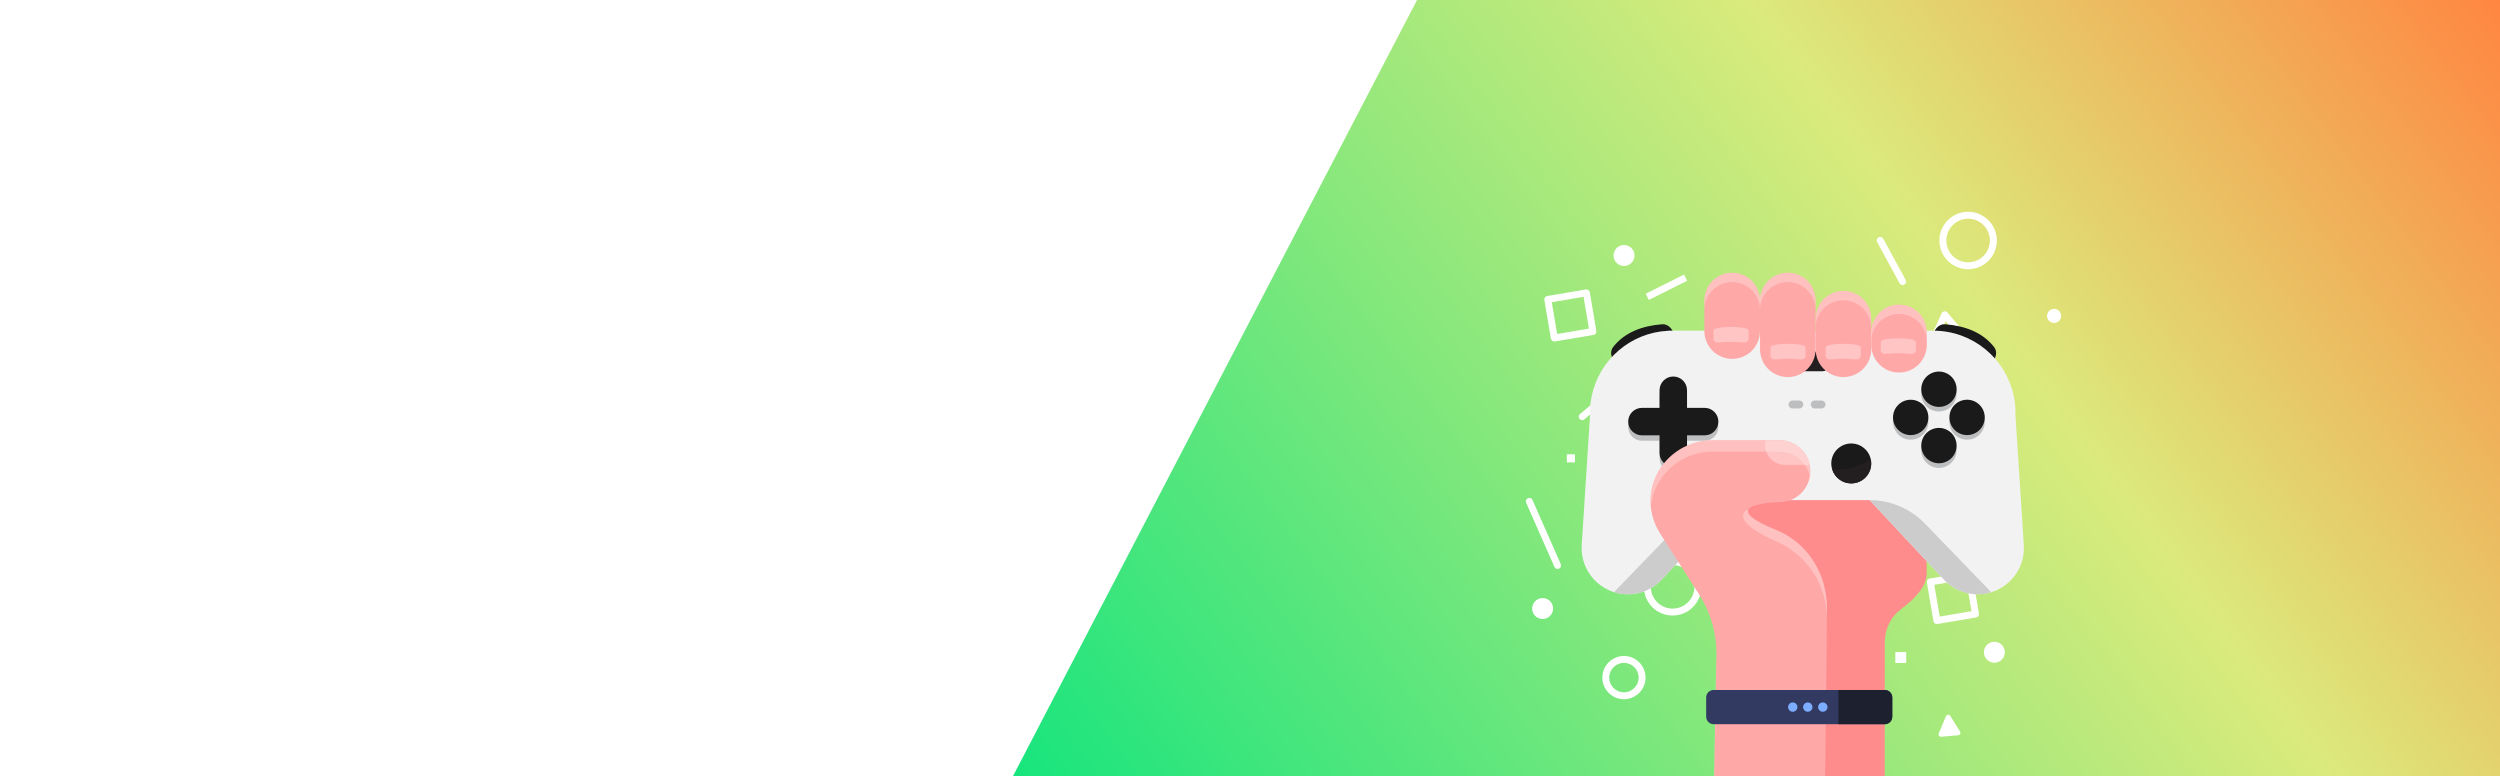 <svg width="1440" height="447" viewBox="0 0 1440 447" fill="none" xmlns="http://www.w3.org/2000/svg">
<path d="M1440 0H0V447H1440V0Z" fill="white"/>
<path d="M583.5 447H1440V0H816.218L583.5 447Z" fill="url(#paint0_linear)"/>
<path d="M935.389 402.747C928.521 402.747 922.938 397.163 922.938 390.295C922.938 383.427 928.521 377.843 935.389 377.843C942.257 377.843 947.841 383.427 947.841 390.295C947.841 397.163 942.257 402.747 935.389 402.747ZM935.389 381.815C930.731 381.815 926.909 385.607 926.909 390.295C926.909 394.983 930.701 398.775 935.389 398.775C940.047 398.775 943.87 394.983 943.87 390.295C943.87 385.607 940.047 381.815 935.389 381.815Z" fill="white"/>
<path d="M963.425 354.552C954.318 354.552 946.883 347.147 946.883 338.009C946.883 328.902 954.288 321.467 963.425 321.467C972.533 321.467 979.968 328.872 979.968 338.009C979.968 347.117 972.563 354.552 963.425 354.552ZM963.425 325.468C956.498 325.468 950.884 331.082 950.884 338.009C950.884 344.937 956.498 350.551 963.425 350.551C970.353 350.551 975.967 344.937 975.967 338.009C975.967 331.082 970.353 325.468 963.425 325.468Z" fill="white"/>
<path d="M1133.63 155.085C1124.53 155.085 1117.09 147.68 1117.09 138.543C1117.09 129.405 1124.5 122 1133.63 122C1142.77 122 1150.18 129.405 1150.18 138.543C1150.18 147.68 1142.77 155.085 1133.63 155.085ZM1133.63 126.001C1126.7 126.001 1121.09 131.615 1121.09 138.543C1121.09 145.47 1126.7 151.084 1133.63 151.084C1140.56 151.084 1146.17 145.47 1146.17 138.543C1146.17 131.615 1140.56 126.001 1133.63 126.001Z" fill="white"/>
<path d="M895.284 196.68C894.866 196.68 894.478 196.561 894.119 196.322C893.701 196.024 893.403 195.546 893.313 195.038L889.551 172.792C889.372 171.717 890.088 170.672 891.193 170.493L913.439 166.731C914.514 166.551 915.559 167.268 915.738 168.373L919.501 190.619C919.68 191.694 918.963 192.739 917.858 192.918L895.612 196.68C895.523 196.651 895.403 196.68 895.284 196.68ZM893.821 174.076L896.926 192.381L915.231 189.275L912.125 170.971L893.821 174.076Z" fill="white"/>
<path d="M1115.62 359.45C1114.67 359.45 1113.83 358.763 1113.65 357.777L1109.89 335.531C1109.71 334.456 1110.43 333.411 1111.53 333.232L1133.78 329.47C1134.85 329.291 1135.9 330.007 1136.08 331.112L1139.84 353.358C1140.02 354.433 1139.3 355.478 1138.2 355.657L1115.95 359.42C1115.83 359.45 1115.74 359.45 1115.62 359.45ZM1114.16 336.845L1117.27 355.15L1135.57 352.044L1132.47 333.74L1114.16 336.845Z" fill="white"/>
<path d="M897.167 327.708C896.391 327.708 895.674 327.26 895.346 326.513L879.072 289.606C878.624 288.591 879.072 287.426 880.087 286.978C881.102 286.53 882.267 286.978 882.715 287.993L898.989 324.901C899.437 325.916 898.989 327.081 897.974 327.528C897.705 327.648 897.436 327.708 897.167 327.708Z" fill="white"/>
<path d="M1097.98 375.604H1091.71V381.875H1097.98V375.604Z" fill="white"/>
<path d="M1114.64 250.489H1108.37V256.759H1114.64V250.489Z" fill="white"/>
<path d="M907.17 261.687H902.512V266.345H907.17V261.687Z" fill="white"/>
<path d="M957.396 211.163H952.738V215.821H957.396V211.163Z" fill="white"/>
<path d="M894.433 351.887C895.192 348.643 893.177 345.399 889.934 344.64C886.69 343.881 883.445 345.895 882.687 349.139C881.928 352.383 883.942 355.627 887.186 356.386C890.429 357.145 893.674 355.131 894.433 351.887Z" fill="white"/>
<path d="M941.316 148.535C942.074 145.291 940.06 142.046 936.817 141.287C933.573 140.529 930.328 142.543 929.569 145.787C928.81 149.03 930.825 152.275 934.068 153.034C937.312 153.793 940.557 151.778 941.316 148.535Z" fill="white"/>
<path d="M1148.77 381.725C1152.1 381.725 1154.8 379.024 1154.8 375.693C1154.8 372.362 1152.1 369.661 1148.77 369.661C1145.43 369.661 1142.73 372.362 1142.73 375.693C1142.73 379.024 1145.43 381.725 1148.77 381.725Z" fill="white"/>
<path d="M1183.17 186.02C1185.41 186.02 1187.23 184.202 1187.23 181.959C1187.23 179.717 1185.41 177.898 1183.17 177.898C1180.92 177.898 1179.11 179.717 1179.11 181.959C1179.11 184.202 1180.92 186.02 1183.17 186.02Z" fill="white"/>
<path d="M911.353 242.009C910.785 242.009 910.218 241.77 909.83 241.293C909.113 240.457 909.233 239.202 910.069 238.486L931.449 220.629C932.285 219.913 933.539 220.032 934.256 220.868C934.972 221.704 934.853 222.958 934.017 223.675L912.637 241.531C912.278 241.86 911.801 242.009 911.353 242.009Z" fill="white"/>
<path d="M1128.94 291.636C1128.61 291.636 1128.28 291.547 1127.95 291.368C1127 290.83 1126.64 289.606 1127.18 288.65L1153.66 241.411C1154.2 240.456 1155.42 240.097 1156.38 240.635C1157.34 241.172 1157.69 242.397 1157.16 243.352L1130.67 290.621C1130.31 291.278 1129.62 291.636 1128.94 291.636Z" fill="white"/>
<path d="M1111.98 201.369C1111.36 201.369 1110.73 201.07 1110.37 200.533C1109.95 199.965 1109.89 199.189 1110.19 198.562L1118.37 180.497C1118.64 179.869 1119.24 179.451 1119.92 179.332C1120.61 179.242 1121.27 179.511 1121.72 180.019L1135.21 196.024C1135.69 196.591 1135.81 197.368 1135.54 198.054C1135.27 198.741 1134.62 199.219 1133.87 199.279L1112.19 201.309C1112.1 201.369 1112.04 201.369 1111.98 201.369ZM1120.67 185.005L1115.21 197.039L1129.66 195.666L1120.67 185.005Z" fill="white"/>
<path d="M1120.88 412.571L1116.73 422.395C1116.31 423.38 1117.09 424.485 1118.17 424.366L1127.9 423.5C1128.97 423.41 1129.54 422.216 1128.97 421.32L1123.39 412.362C1122.79 411.406 1121.33 411.526 1120.88 412.571Z" fill="white"/>
<path d="M969.98 158.139L947.93 169.191L949.723 172.769L971.773 161.716L969.98 158.139Z" fill="white"/>
<path d="M1095.92 164.223C1095.2 164.223 1094.52 163.834 1094.16 163.178L1081.26 139.468C1080.72 138.513 1081.08 137.289 1082.06 136.751C1083.02 136.214 1084.24 136.572 1084.78 137.557L1097.68 161.266C1098.22 162.222 1097.86 163.446 1096.87 163.984C1096.55 164.133 1096.22 164.223 1095.92 164.223Z" fill="white"/>
<path d="M1109.75 270.108V330.456C1109.75 338.249 1101.95 345.684 1095.23 350.671C1089.17 355.15 1085.65 362.257 1085.65 369.782C1085.65 400.389 1085.59 447 1085.59 447H991.32L996.575 353.09L974.27 270.108H1109.75Z" fill="#FF8C8C"/>
<path d="M931.477 210.089C938.912 201.758 953.125 194.113 964.323 193.904C964.383 191.963 962.681 187.813 959.127 186.917C958.53 186.768 957.903 186.738 957.306 186.768C946.048 187.693 935.836 191.336 929.118 199.936C926.221 203.997 929.804 208.715 931.477 210.089Z" fill="#1A1A1A"/>
<path d="M1146.29 210.089C1138.85 201.758 1124.64 194.113 1113.44 193.904C1113.38 191.963 1115.08 187.813 1118.63 186.917C1119.23 186.768 1119.86 186.738 1120.46 186.768C1131.71 187.693 1141.93 191.336 1148.64 199.936C1151.57 203.997 1147.99 208.715 1146.29 210.089Z" fill="#1A1A1A"/>
<path d="M1165.67 313.286L1160.89 239.053C1160.89 238.635 1160.92 238.188 1160.92 237.769C1160.92 234.455 1160.59 231.23 1159.93 228.125L1159.91 227.856L1159.88 227.886C1155.31 206.506 1136.35 190.471 1113.59 190.471C1113.35 190.471 1113.11 190.471 1112.9 190.471H960.826V190.53C939.148 191.576 921.291 207.222 916.872 227.856C916.185 231.051 915.827 234.365 915.827 237.769C915.827 238.307 915.827 238.815 915.857 239.322L911.109 313.286C909.735 328.873 922.008 342.31 937.685 342.31C945.389 342.31 952.704 338.966 957.781 333.173C957.781 333.173 999.794 288.114 999.824 288.084H1076.95C1076.98 288.114 1119.03 333.173 1119.03 333.173C1124.1 338.966 1131.42 342.31 1139.12 342.31C1154.77 342.31 1167.07 328.873 1165.67 313.286Z" fill="#F2F2F2"/>
<path d="M1024.96 272.82C1028.21 264.989 1024.49 256.01 1016.66 252.766C1008.83 249.522 999.848 253.241 996.604 261.073C993.36 268.904 997.079 277.883 1004.91 281.127C1012.74 284.371 1021.72 280.652 1024.96 272.82Z" fill="#F2F2F2"/>
<path d="M1068.79 282.091C1077.16 280.733 1082.84 272.849 1081.48 264.482C1080.12 256.115 1072.24 250.433 1063.87 251.791C1055.51 253.149 1049.82 261.033 1051.18 269.4C1052.54 277.767 1060.42 283.449 1068.79 282.091Z" fill="#F2F2F2"/>
<path d="M1139.12 342.31C1141.87 342.31 1144.5 341.892 1146.98 341.146L1108.75 301.581C1100.42 292.951 1088.93 288.084 1076.95 288.084C1077.01 288.174 1119.03 333.173 1119.03 333.173C1124.1 338.966 1131.42 342.31 1139.12 342.31Z" fill="#CCCCCC"/>
<path d="M929.684 341.086C932.192 341.893 934.909 342.311 937.686 342.311C945.39 342.311 952.706 338.966 957.782 333.173C957.782 333.173 996.75 291.369 999.646 288.263L999.736 287.965C987.732 287.965 976.266 292.832 967.935 301.462L929.684 341.086Z" fill="#CCCCCC"/>
<path d="M1010.75 278.438C1017.1 278.438 1022.25 273.291 1022.25 266.942C1022.25 260.593 1017.1 255.446 1010.75 255.446C1004.4 255.446 999.258 260.593 999.258 266.942C999.258 273.291 1004.4 278.438 1010.75 278.438Z" fill="#1A1A1A"/>
<path d="M1010.75 278.44C1017.11 278.44 1022.25 273.304 1022.25 266.943C1022.25 266.167 1022.16 265.391 1022.01 264.644C1014.79 269.004 1007.47 270.885 999.855 270.616C1001.41 275.155 1005.71 278.44 1010.75 278.44Z" fill="#231F20"/>
<path d="M1066.32 278.438C1072.67 278.438 1077.82 273.291 1077.82 266.942C1077.82 260.593 1072.67 255.446 1066.32 255.446C1059.97 255.446 1054.82 260.593 1054.82 266.942C1054.82 273.291 1059.97 278.438 1066.32 278.438Z" fill="#1A1A1A"/>
<path d="M1066.32 278.44C1072.69 278.44 1077.82 273.304 1077.82 266.943C1077.82 266.167 1077.73 265.391 1077.58 264.644C1070.36 269.004 1063.04 270.885 1055.43 270.616C1056.98 275.155 1061.28 278.44 1066.32 278.44Z" fill="#231F20"/>
<path d="M1119.14 236.748C1124.61 235.455 1128 229.971 1126.71 224.498C1125.42 219.025 1119.93 215.636 1114.46 216.929C1108.99 218.221 1105.6 223.705 1106.89 229.178C1108.18 234.651 1113.67 238.04 1119.14 236.748Z" fill="#BCBEC0"/>
<path d="M1126.22 263.224C1128.38 258.029 1125.91 252.072 1120.71 249.92C1115.52 247.768 1109.56 250.235 1107.41 255.431C1105.26 260.627 1107.72 266.583 1112.92 268.735C1118.11 270.887 1124.07 268.42 1126.22 263.224Z" fill="#BCBEC0"/>
<path d="M1135.39 252.987C1140.86 251.695 1144.25 246.211 1142.96 240.738C1141.66 235.265 1136.18 231.876 1130.71 233.168C1125.23 234.461 1121.84 239.945 1123.14 245.418C1124.43 250.891 1129.91 254.28 1135.39 252.987Z" fill="#BCBEC0"/>
<path d="M1102.91 252.994C1108.38 251.701 1111.77 246.217 1110.48 240.744C1109.19 235.271 1103.7 231.882 1098.23 233.175C1092.76 234.467 1089.37 239.951 1090.66 245.424C1091.95 250.897 1097.44 254.286 1102.91 252.994Z" fill="#BCBEC0"/>
<path d="M1036.38 230.692H1032.49C1031.21 230.692 1030.2 231.737 1030.2 232.991C1030.2 234.275 1031.24 235.29 1032.49 235.29H1036.38C1037.66 235.29 1038.68 234.245 1038.68 232.991C1038.71 231.707 1037.66 230.692 1036.38 230.692Z" fill="#BCBEC0"/>
<path d="M1049.18 230.692H1045.3C1044.02 230.692 1043 231.737 1043 232.991C1043 234.275 1044.05 235.29 1045.3 235.29H1049.18C1050.47 235.29 1051.48 234.245 1051.48 232.991C1051.48 231.707 1050.47 230.692 1049.18 230.692Z" fill="#BCBEC0"/>
<path d="M1049.78 202.563H1032.7C1031.03 202.563 1029.65 203.937 1029.65 205.609V210.745C1029.65 212.417 1031.03 213.791 1032.7 213.791H1049.78C1051.45 213.791 1052.82 212.417 1052.82 210.745V205.609C1052.82 203.937 1051.48 202.563 1049.78 202.563Z" fill="#1A1A1A"/>
<path d="M981.88 238.039H971.727V227.886C971.727 223.527 968.174 219.973 963.814 219.973C959.455 219.973 955.901 223.527 955.901 227.886V238.039H945.749C941.389 238.039 937.836 241.592 937.836 245.952C937.836 250.311 941.389 253.865 945.749 253.865H955.901V264.017C955.901 268.377 959.455 271.93 963.814 271.93C968.174 271.93 971.727 268.377 971.727 264.017V253.865H981.88C986.24 253.865 989.793 250.311 989.793 245.952C989.793 241.592 986.24 238.039 981.88 238.039Z" fill="#BCBEC0"/>
<path d="M981.88 234.932H971.727V224.78C971.727 220.42 968.174 216.867 963.814 216.867C959.455 216.867 955.901 220.42 955.901 224.78V234.932H945.749C941.389 234.932 937.836 238.486 937.836 242.845C937.836 247.205 941.389 250.758 945.749 250.758H955.901V260.911C955.901 265.27 959.455 268.824 963.814 268.824C968.174 268.824 971.727 265.27 971.727 260.911V250.758H981.88C986.24 250.758 989.793 247.205 989.793 242.845C989.793 238.486 986.24 234.932 981.88 234.932Z" fill="#1A1A1A"/>
<path d="M1126.24 228.098C1128.4 222.902 1125.93 216.945 1120.73 214.793C1115.54 212.641 1109.58 215.108 1107.43 220.304C1105.28 225.5 1107.74 231.456 1112.94 233.608C1118.13 235.76 1124.09 233.293 1126.24 228.098Z" fill="#1A1A1A"/>
<path d="M1126.23 260.562C1128.38 255.366 1125.92 249.41 1120.72 247.258C1115.52 245.105 1109.57 247.573 1107.42 252.768C1105.26 257.964 1107.73 263.92 1112.93 266.073C1118.12 268.225 1124.08 265.757 1126.23 260.562Z" fill="#1A1A1A"/>
<path d="M1140.24 247.623C1144.22 243.647 1144.22 237.2 1140.24 233.223C1136.27 229.247 1129.82 229.247 1125.84 233.223C1121.87 237.2 1121.87 243.647 1125.84 247.623C1129.82 251.6 1136.27 251.6 1140.24 247.623Z" fill="#1A1A1A"/>
<path d="M1107.76 247.638C1111.74 243.662 1111.74 237.214 1107.76 233.238C1103.78 229.262 1097.34 229.262 1093.36 233.238C1089.38 237.214 1089.38 243.662 1093.36 247.638C1097.34 251.614 1103.78 251.614 1107.76 247.638Z" fill="#1A1A1A"/>
<path d="M1049.78 213.791C1051.45 213.791 1052.83 212.418 1052.83 210.745V205.609C1052.83 204.176 1051.81 202.952 1050.47 202.653L1034.52 213.791H1049.78Z" fill="#231F20"/>
<path d="M1029.78 217.194C1020.94 217.194 1013.78 210.028 1013.78 201.189V173.091C1013.78 164.252 1020.94 157.085 1029.78 157.085C1038.62 157.085 1045.79 164.252 1045.79 173.091V201.189C1045.79 210.028 1038.62 217.194 1029.78 217.194Z" fill="#FFA8A8"/>
<path d="M997.732 206.714C988.893 206.714 981.727 199.547 981.727 190.709V173.121C981.727 164.282 988.893 157.116 997.732 157.116C1006.57 157.116 1013.74 164.282 1013.74 173.121V190.709C1013.74 199.547 1006.57 206.714 997.732 206.714Z" fill="#FFA8A8"/>
<path d="M1061.82 217.195C1052.98 217.195 1045.82 210.028 1045.82 201.19V183.602C1045.82 174.763 1052.98 167.597 1061.82 167.597C1070.66 167.597 1077.83 174.763 1077.83 183.602V201.19C1077.83 210.028 1070.66 217.195 1061.82 217.195Z" fill="#FFA8A8"/>
<path d="M1093.83 214.597C1084.99 214.597 1077.83 207.431 1077.83 198.592V191.485C1077.83 182.646 1084.99 175.48 1093.83 175.48C1102.67 175.48 1109.84 182.646 1109.84 191.485V198.562C1109.87 207.401 1102.7 214.597 1093.83 214.597Z" fill="#FFA8A8"/>
<g opacity="0.6">
<path opacity="0.6" d="M1045.78 188.977C1045.78 180.138 1052.94 172.972 1061.78 172.972C1070.62 172.972 1077.79 180.138 1077.79 188.977V183.602C1077.79 174.763 1070.62 167.597 1061.78 167.597C1052.94 167.597 1045.78 174.763 1045.78 183.602V188.977Z" fill="#FFEDED"/>
</g>
<g opacity="0.6">
<path opacity="0.6" d="M997.732 162.462C1006.57 162.462 1013.74 169.628 1013.74 178.467C1013.74 169.628 1020.9 162.462 1029.74 162.462C1038.58 162.462 1045.75 169.628 1045.75 178.467V173.092C1045.75 164.253 1038.58 157.087 1029.74 157.087C1020.9 157.087 1013.74 164.253 1013.74 173.092C1013.74 164.253 1006.57 157.087 997.732 157.087C988.893 157.087 981.727 164.253 981.727 173.092V178.467C981.697 169.628 988.893 162.462 997.732 162.462Z" fill="#FFEDED"/>
</g>
<g opacity="0.6">
<path opacity="0.6" d="M1093.83 175.45C1084.99 175.45 1077.82 182.616 1077.82 191.455V196.83C1077.82 187.991 1084.99 180.825 1093.83 180.825C1102.66 180.825 1109.83 187.991 1109.83 196.83V191.455C1109.86 182.616 1102.69 175.45 1093.83 175.45Z" fill="#FFEDED"/>
</g>
<path d="M1004.28 197.308C1000.43 196.77 993.737 196.77 989.915 197.308C988.392 197.517 986.988 196.501 986.988 195.188V190.32C986.988 187.633 1007.2 187.633 1007.2 190.32V195.188C1007.17 196.501 1005.8 197.517 1004.28 197.308Z" fill="#FFC4C4"/>
<path d="M1037.1 207.042C1033.25 206.504 1026.56 206.504 1022.73 207.042C1021.21 207.251 1019.81 206.236 1019.81 204.922V200.055C1019.81 197.367 1040.02 197.367 1040.02 200.055V204.922C1040.02 206.236 1038.62 207.251 1037.1 207.042Z" fill="#FFC4C4"/>
<path d="M1068.86 207.042C1065.01 206.504 1058.32 206.504 1054.5 207.042C1052.98 207.251 1051.57 206.236 1051.57 204.922V200.055C1051.57 197.367 1071.79 197.367 1071.79 200.055V204.922C1071.79 206.236 1070.39 207.251 1068.86 207.042Z" fill="#FFC4C4"/>
<path d="M1100.63 203.876C1096.78 203.339 1090.09 203.339 1086.27 203.876C1084.75 204.085 1083.34 203.07 1083.34 201.756V196.919C1083.34 194.231 1103.56 194.231 1103.56 196.919V201.756C1103.56 203.07 1102.16 204.085 1100.63 203.876Z" fill="#FFC4C4"/>
<path d="M1024.94 289.218C1034.79 289.218 1042.76 281.245 1042.76 271.392C1042.76 261.538 1034.79 253.565 1024.94 253.565H986.418C974.832 253.565 963.874 259.179 957.125 268.615C956.289 269.779 955.513 271.003 954.826 272.257C948.794 283.276 949.481 296.713 956.229 307.284L978.684 342.37C985.851 353.597 989.315 366.765 988.598 380.053L987.344 446.97H1051.27C1051.27 439.863 1052.32 369.304 1052.32 350.85C1052.32 326.036 1037.12 310.956 1023.45 305.432C985.134 289.935 1024.94 289.218 1024.94 289.218Z" fill="#FFA8A8"/>
<path d="M1024.94 253.564H1016.79V256.521C1016.79 262.732 1021.8 267.748 1028.01 267.748H1042.41C1040.7 259.626 1033.54 253.564 1024.94 253.564Z" fill="#FFC4C4"/>
<g opacity="0.6">
<path opacity="0.6" d="M1041.45 318.869C1040.37 317.526 1039.21 316.301 1038.04 315.137C1037.66 314.749 1037.24 314.36 1036.85 314.002C1035.45 312.718 1033.98 311.524 1032.49 310.479C1031.86 310.031 1031.21 309.583 1030.58 309.165C1029.71 308.627 1028.85 308.09 1027.98 307.612C1027.77 307.493 1027.56 307.373 1027.32 307.254C1026.04 306.567 1024.73 305.97 1023.44 305.432C1008.54 299.4 1005.44 295.608 1007.23 293.219C1007.23 293.219 1007.2 293.219 1007.2 293.189C1002.42 295.339 999.733 301.55 1023.44 311.972C1036.7 317.794 1051.75 332.008 1052.32 356.016C1052.32 355.896 1052.32 355.807 1052.32 355.687C1052.32 355.598 1052.32 355.508 1052.32 355.418C1052.32 355.299 1052.32 355.209 1052.32 355.09C1052.32 354.941 1052.32 354.821 1052.32 354.702C1052.32 354.642 1052.32 354.552 1052.32 354.493C1052.32 354.343 1052.32 354.194 1052.32 354.045C1052.32 353.985 1052.32 353.896 1052.32 353.836C1052.32 353.686 1052.32 353.537 1052.32 353.388C1052.32 353.298 1052.32 353.179 1052.32 353.089C1052.32 352.94 1052.32 352.821 1052.32 352.671C1052.32 352.612 1052.32 352.552 1052.32 352.492C1052.32 352.373 1052.32 352.253 1052.32 352.134C1052.32 352.044 1052.32 351.955 1052.32 351.865C1052.32 351.775 1052.32 351.686 1052.32 351.596C1052.32 351.507 1052.32 351.417 1052.32 351.357C1052.32 351.238 1052.32 351.148 1052.32 351.029C1052.32 350.969 1052.32 350.909 1052.32 350.88C1052.32 338.07 1048.29 327.887 1042.49 320.243C1042.16 319.765 1041.81 319.317 1041.45 318.869Z" fill="#FFEDED"/>
</g>
<g opacity="0.6">
<path opacity="0.6" d="M988.625 379.934C988.625 379.993 988.625 380.053 988.625 380.083L987.371 447H987.491L988.625 386.652C988.745 384.413 988.745 382.143 988.625 379.934Z" fill="#FFEDED"/>
</g>
<g opacity="0.6">
<path opacity="0.6" d="M954.852 278.827C955.539 277.573 956.315 276.348 957.151 275.184C963.899 265.748 974.828 260.134 986.444 260.134H1024.96C1033.68 260.134 1040.94 266.405 1042.49 274.676C1042.7 273.601 1042.79 272.526 1042.79 271.392C1042.79 261.538 1034.82 253.565 1024.96 253.565H986.444C974.858 253.565 963.899 259.179 957.151 268.615C956.315 269.779 955.539 271.003 954.852 272.257C951.537 278.319 950.253 285.097 950.88 291.756C951.328 287.277 952.612 282.888 954.852 278.827Z" fill="#FFEDED"/>
</g>
<path d="M1085.65 417.14H987.054C984.665 417.14 982.754 415.199 982.754 412.84V401.732C982.754 399.343 984.695 397.432 987.054 397.432H1085.65C1088.04 397.432 1089.95 399.373 1089.95 401.732V412.84C1089.95 415.199 1088.01 417.14 1085.65 417.14Z" fill="#333A62"/>
<path d="M1049.94 409.972C1051.43 409.972 1052.63 408.769 1052.63 407.285C1052.63 405.801 1051.43 404.598 1049.94 404.598C1048.46 404.598 1047.25 405.801 1047.25 407.285C1047.25 408.769 1048.46 409.972 1049.94 409.972Z" fill="#7DADFF"/>
<path d="M1041.28 409.973C1042.77 409.973 1043.97 408.77 1043.97 407.286C1043.97 405.801 1042.77 404.598 1041.28 404.598C1039.8 404.598 1038.59 405.801 1038.59 407.286C1038.59 408.77 1039.8 409.973 1041.28 409.973Z" fill="#7DADFF"/>
<path d="M1032.62 409.973C1034.11 409.973 1035.31 408.77 1035.31 407.286C1035.31 405.801 1034.11 404.598 1032.62 404.598C1031.14 404.598 1029.93 405.801 1029.93 407.286C1029.93 408.77 1031.14 409.973 1032.62 409.973Z" fill="#7DADFF"/>
<path d="M1085.65 397.431H1058.9V417.139H1085.65C1088.04 417.139 1089.95 415.198 1089.95 412.839V401.731C1089.95 399.372 1088.01 397.431 1085.65 397.431Z" fill="#1D202E"/>
<defs>
<linearGradient id="paint0_linear" x1="600.999" y1="627.997" x2="1440" y2="-0.003" gradientUnits="userSpaceOnUse">
<stop offset="0.02" stop-color="#00E47D"/>
<stop offset="0.67" stop-color="#DBEA7C"/>
<stop offset="1" stop-color="#FF8641"/>
</linearGradient>
</defs>
</svg>
